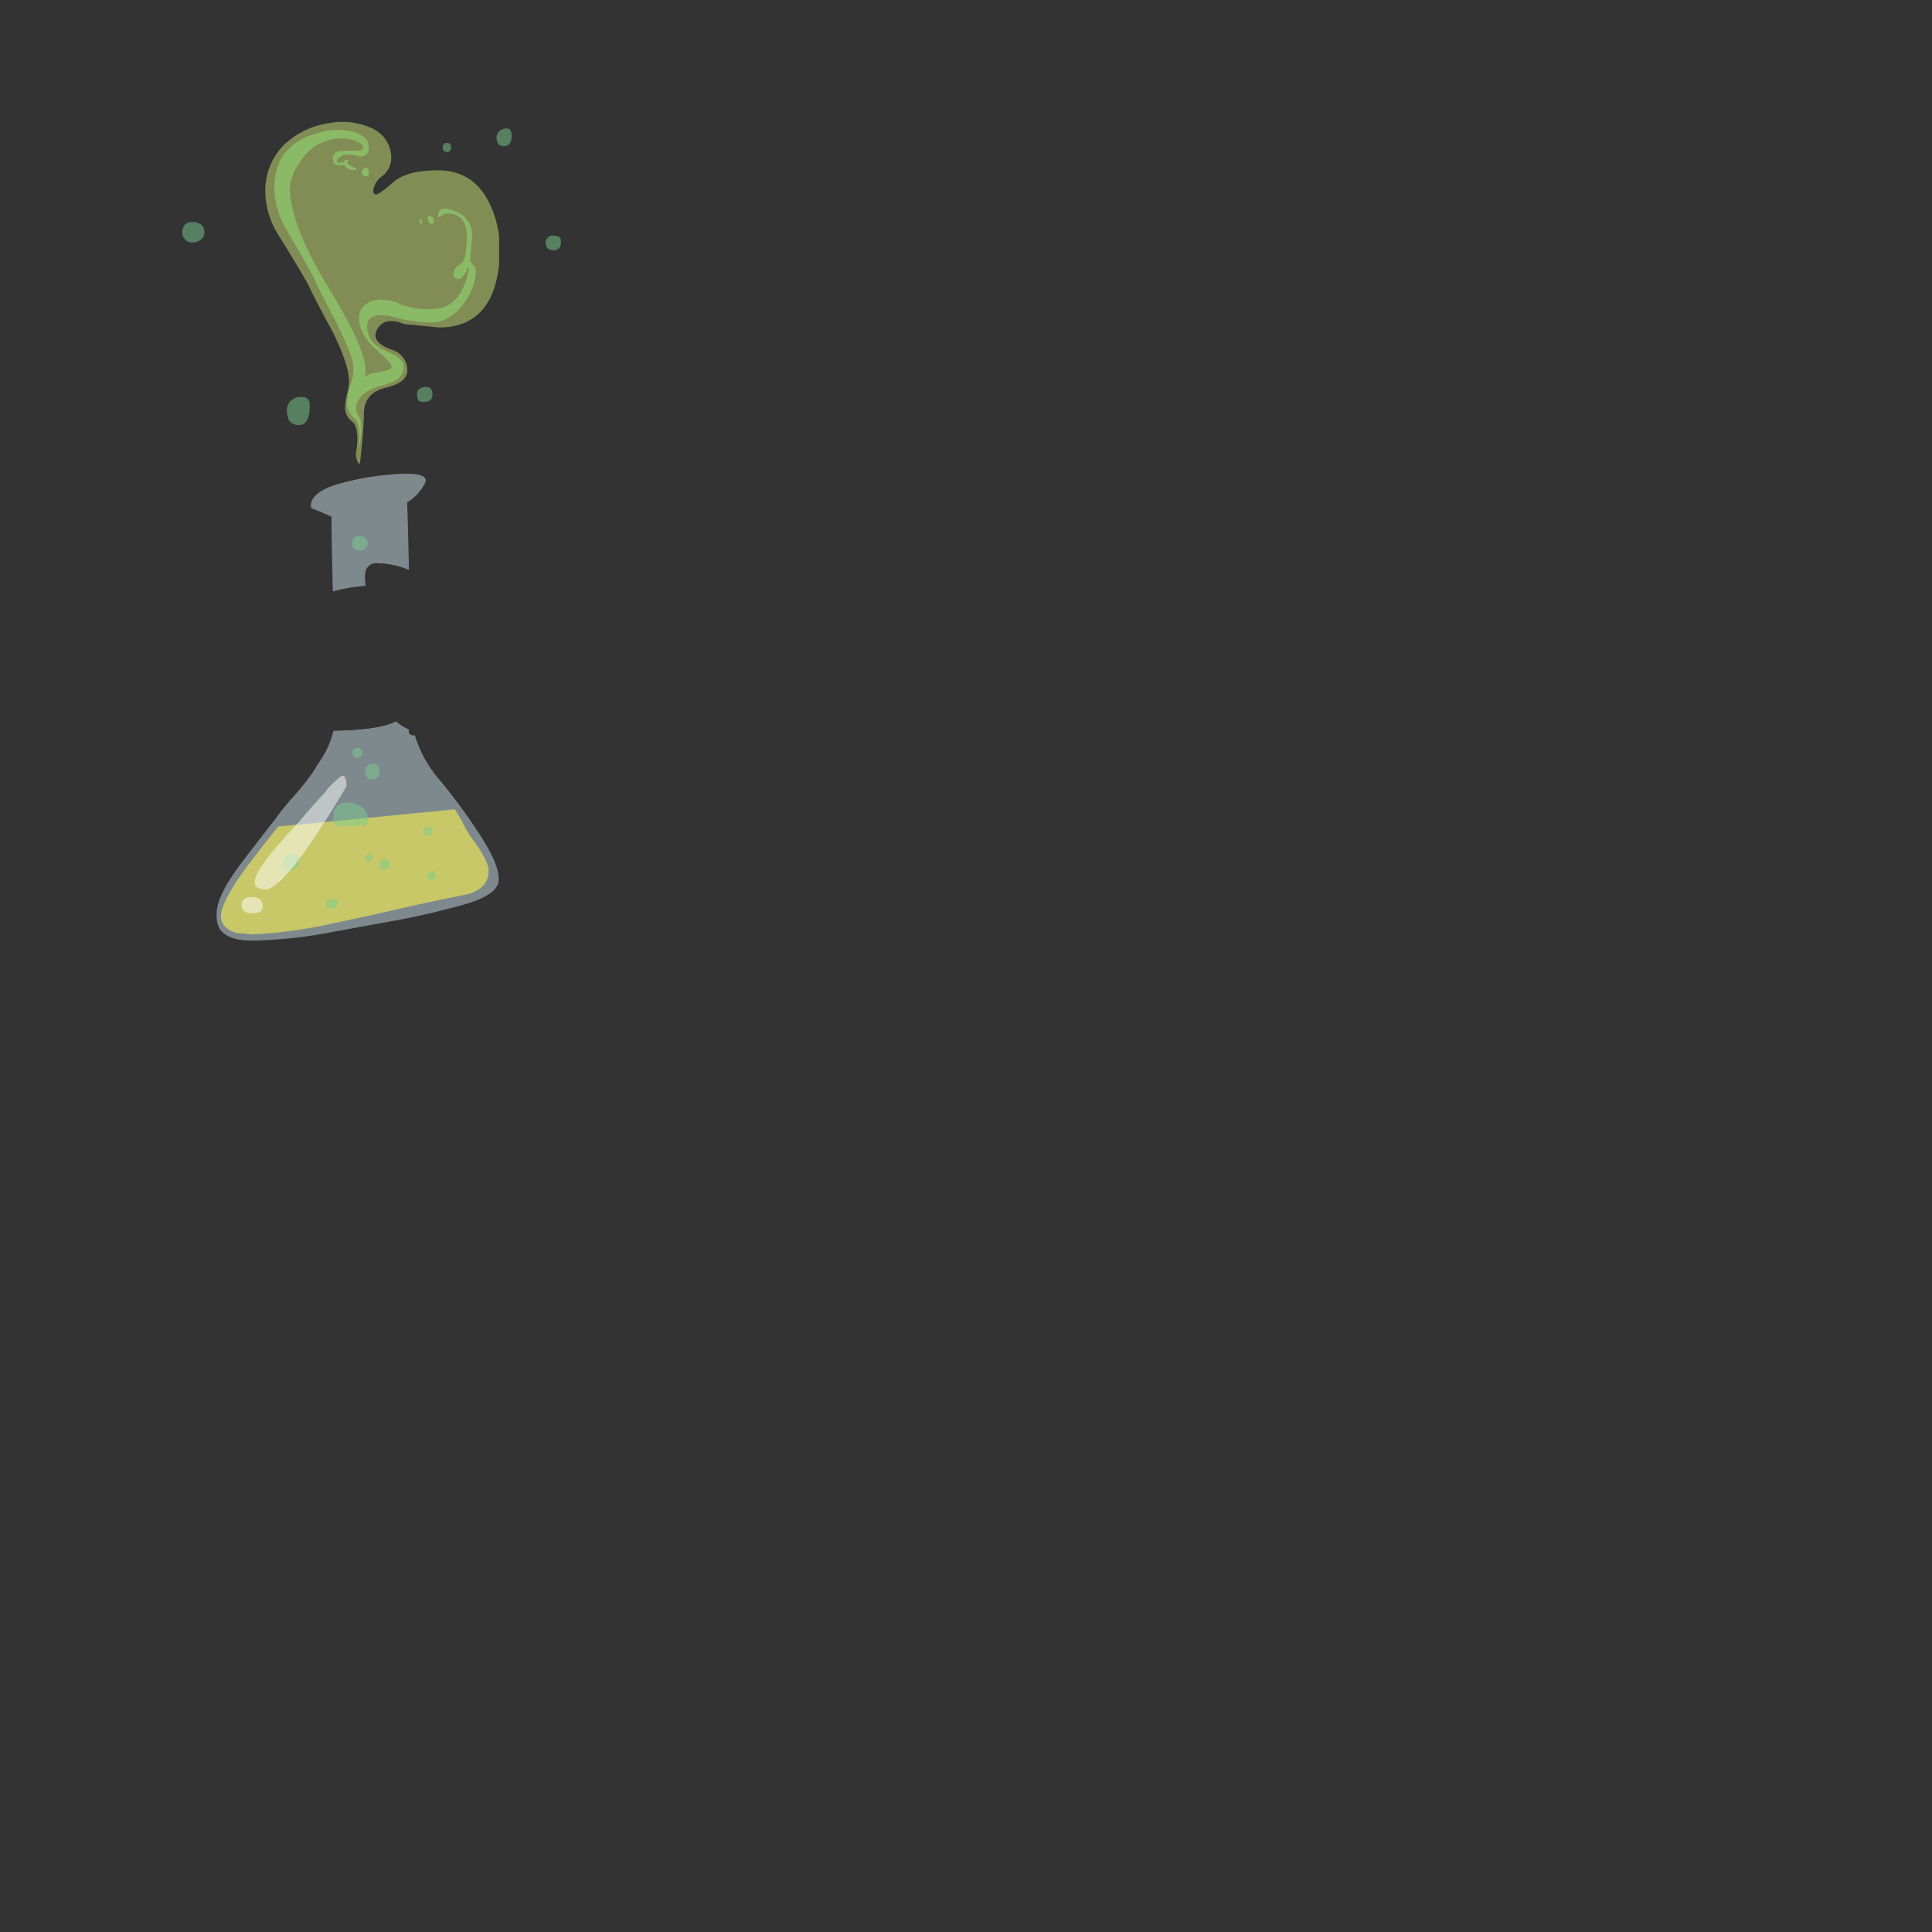 <svg xmlns="http://www.w3.org/2000/svg" xmlns:xlink="http://www.w3.org/1999/xlink" viewBox="0 0 300 300"><rect x="0" y="0" width="300" height="300" fill="#333333" stroke="none"/><defs><style>.cls-1{fill:none;}.cls-2{clip-path:url(#clip-path);}.cls-3{opacity:0.5;}.cls-4{clip-path:url(#clip-path-2);}.cls-5{fill:#cae0ea;}.cls-10,.cls-12,.cls-14,.cls-17,.cls-5,.cls-8{fill-rule:evenodd;}.cls-6{opacity:0.75;}.cls-7{clip-path:url(#clip-path-3);}.cls-8{fill:#e1de5c;}.cls-9{clip-path:url(#clip-path-4);}.cls-10{fill:#79cd8e;}.cls-11{clip-path:url(#clip-path-5);}.cls-12{fill:#fff;}.cls-13{clip-path:url(#clip-path-6);}.cls-14{fill:#d2e877;}.cls-15{clip-path:url(#clip-path-7);}.cls-16{clip-path:url(#clip-path-8);}.cls-17{fill:#94e877;}</style><clipPath id="clip-path"><path class="cls-1" d="M30,70.4v79.5H79.5V129.69l-1.9-2q-6.6-6.95-12.82-13.46l-.58-.07a.65.65,0,0,1-.7-.45l0-.45v0a8,8,0,0,1-2-1.26q-2.91,1.45-10.47,1.46c-1.1,0-1.83-.92-2.2-2.75a11.62,11.62,0,0,1-.15-4.15,2.28,2.28,0,0,1-3.2-1.5,7.61,7.61,0,0,1-.4-2.7c0-.53.53-1.35,1.6-2.45.19-.2.38-.38.57-.55a1.55,1.55,0,0,1-.87-.8,7.79,7.79,0,0,1,0-3c.18-1.65,1.8-2.85,4.87-3.57a25.1,25.1,0,0,1,5.54-1,10.89,10.89,0,0,1-.09-1.22,3.77,3.77,0,0,1,.15-1.3,1.79,1.79,0,0,1,1.9-1,13.31,13.31,0,0,1,5,1.15c1,.37,2.08.83,3.25,1.4a4.84,4.84,0,0,1,2.5,1.75,3.58,3.58,0,0,1,.65,2,1.43,1.43,0,0,1-.1.5c0,.37-.4,2.33-1.2,5.9a45,45,0,0,0-1.2,9.65c0,.5.18,2,.55,4.4v.15q5.05,4,10.75,8.3l.6.46V70.4Z"/></clipPath><clipPath id="clip-path-2"><rect class="cls-1" x="33.65" y="73.56" width="43.83" height="72.49"/></clipPath><clipPath id="clip-path-3"><rect class="cls-1" x="34.3" y="125.65" width="41.6" height="19.4"/></clipPath><clipPath id="clip-path-4"><rect class="cls-1" x="43.8" y="83.25" width="23.85" height="57.8"/></clipPath><clipPath id="clip-path-5"><rect class="cls-1" x="37.5" y="120.47" width="16.3" height="21.33"/></clipPath><clipPath id="clip-path-6"><rect class="cls-1" x="41.1" y="18.94" width="36.4" height="53.11"/></clipPath><clipPath id="clip-path-7"><rect class="cls-1" x="28.3" y="19.9" width="58.8" height="46.15"/></clipPath><clipPath id="clip-path-8"><rect class="cls-1" x="42.6" y="20.17" width="31.3" height="49.63"/></clipPath></defs><title>Plan de travail 17</title><g id="objet01"><g class="cls-2"><g class="cls-3"><g class="cls-4"><path class="cls-5" d="M48.25,78.65c0-1.6,1.61-2.81,4.85-3.65a42.9,42.9,0,0,1,9.12-1.42q4.29-.17,3.85,1.27A7.09,7.09,0,0,1,63.22,78q.16,4.23.43,17.22v8q.06,9.15.82,11.13a18.85,18.85,0,0,0,4,7,93.34,93.34,0,0,1,6.2,8.5c1.91,3,2.83,5.23,2.77,6.8s-1.93,2.86-5.65,3.88-6.93,1.77-9.65,2.27L51.7,144.7a70.58,70.58,0,0,1-12.55,1.35q-3.94,0-5.1-1.9a4.81,4.81,0,0,1-.4-2.35c0-1.77,1.22-4.28,3.65-7.55q2-2.66,5.4-7a40.8,40.8,0,0,1,3-3.7,43.07,43.07,0,0,0,2.9-3.65c.45-.76.93-1.52,1.45-2.27a14.29,14.29,0,0,0,2.12-8c-.08-2.21-.19-5.9-.32-11Q51.4,81,51.5,80.25c-1.19-.56-2.26-1-3.2-1.35,0-.15,0-.23,0-.25"/></g></g></g><g class="cls-6"><g class="cls-7"><path class="cls-8" d="M43.5,128h0l-.18.17.15-.17m29.7,2.07c1.8,2.33,2.7,4.07,2.7,5.2q0,2.55-3.1,3.55c-3.13.63-5.77,1.18-7.9,1.65q-9.2,2.1-12.9,2.85a73.09,73.09,0,0,1-12.45,1.75,7.56,7.56,0,0,1-1.72-.15h0a3.6,3.6,0,0,1-2.95-1.15,2.25,2.25,0,0,1-.55-1.4q0-2.25,3.75-7.4c1-1.36,2.71-3.57,5.15-6.63q8.7-.82,27.4-2.67c.72,1.12,1.08,1.7,1.1,1.75a16.07,16.07,0,0,0,1.5,2.65"/></g></g><g class="cls-3"><g class="cls-9"><path class="cls-10" d="M55.9,83.25c.8,0,1.2.38,1.2,1.15a1,1,0,0,1-.25.65,1,1,0,0,1-.9.45,1.14,1.14,0,0,1-1.1-.55,5.11,5.11,0,0,1-.15-.55c0-.77.4-1.15,1.2-1.15m.35,33.65c0,.5-.27.75-.8.75a.69.69,0,0,1-.65-.35l-.1-.4c0-.5.27-.75.8-.75a.66.66,0,0,1,.75.75m.6,3.5a1.1,1.1,0,0,1-.2-.6c0-.7.38-1.1,1.15-1.2s1.1.33,1.1,1.2A1,1,0,0,1,57.75,121a.91.91,0,0,1-.9-.55m-.4,7.75a25.33,25.33,0,0,1-3.2.1c-1,0-1.55-.35-1.55-1,0-2,.9-2.92,2.7-2.65s2.7,1.15,2.7,2.65a.85.85,0,0,1-.65,1m10.75.75c0,.47-.22.7-.65.7a.79.79,0,0,1-.75-.35.85.85,0,0,1-.1-.4c0-.37.25-.58.75-.65s.75.2.75.7m.45,6.9c0,.47-.22.7-.65.7a.67.67,0,0,1-.65-.45l0-.3c0-.43.23-.65.7-.65s.65.23.65.7m-8.1-.9a.79.79,0,0,1-.75-.35l0-.4a.8.8,0,0,1,.85-.9c.57,0,.85.23.85.8s-.3.85-.9.85m-2.85-1.55-.05-.4c0-.33.18-.5.55-.5s.55.2.55.6-.17.65-.5.65a.5.5,0,0,1-.55-.35m-11.55-.9c.87,0,1.3.4,1.3,1.2a1.57,1.57,0,0,1-.35.75,1.36,1.36,0,0,1-1,.65,1.2,1.2,0,0,1-1.1-.55,1.76,1.76,0,0,1-.2-.75c0-.83.45-1.27,1.35-1.3m7.2,7.75a.77.77,0,0,1-.3.6.82.82,0,0,1-.6.25.92.92,0,0,1-.85-.4.68.68,0,0,1-.1-.4c0-.57.32-.85,1-.85s.9.27.9.8"/></g></g><g class="cls-3"><g class="cls-11"><path class="cls-12" d="M50.65,122.75a14,14,0,0,1,2.3-2.2c.57-.3.85.22.85,1.55q-9.45,15.94-12.55,16c-1.13,0-1.7-.4-1.7-1.2s1-2.62,3.05-5q1.6-1.91,3.85-4.3,1.2-1.5,4.2-4.75M37.5,140.6c0-.9.55-1.33,1.65-1.3s1.65.53,1.65,1.4-.55,1.1-1.65,1.1-1.65-.4-1.65-1.2"/></g></g><g class="cls-3"><g class="cls-13"><path class="cls-14" d="M61,28.35q2.14-1.91,7-1.9,5.8,0,8.25,5.65a16.23,16.23,0,0,1,1.35,6.45,18.48,18.48,0,0,1-1,6.6q-2.15,5.7-8.45,5.7l-4.5-.45a3.76,3.76,0,0,1-1.35-.25,5.39,5.39,0,0,0-1.55-.3,2.34,2.34,0,0,0-2,1,2.2,2.2,0,0,0-.45,1.25c0,.83.83,1.57,2.5,2.2a3.3,3.3,0,0,1,2.45,3.2q0,1.91-3.35,2.7c-2.23.53-3.37,1.87-3.4,4,0,1.77-.23,4.33-.6,7.7l-.15.15a2.51,2.51,0,0,1-.45-1.85,14.7,14.7,0,0,0,.2-2c0-1.47-.3-2.4-.9-2.8a2.66,2.66,0,0,1-1-2.35,8.83,8.83,0,0,1,.3-1.85,8.57,8.57,0,0,0,.3-2c0-1.67-.85-4.23-2.55-7.7-2-3.67-3.2-6-3.7-7.1q-.41-.9-4.55-7.65a12.87,12.87,0,0,1-2.2-6.9,10,10,0,0,1,3-7.45,12.76,12.76,0,0,1,6.75-3.25,11,11,0,0,1,6.75.75,5,5,0,0,1,3.05,4.65,3.6,3.6,0,0,1-1.4,2.8,3.36,3.36,0,0,0-1.4,2.2c0,.43.15.65.45.65s1.2-.62,2.6-1.85"/></g></g><g class="cls-3"><g class="cls-15"><path class="cls-10" d="M87.1,37.6c0,.83-.4,1.25-1.2,1.25a1.08,1.08,0,0,1-1-.5,5.11,5.11,0,0,1-.15-.55A1.06,1.06,0,0,1,86,36.6c.77,0,1.15.33,1.15,1m-17.7-14a.62.62,0,0,1-.7-.7c0-.47.22-.7.65-.7s.65.18.65.65-.2.75-.6.75m10-2.55q0,1.65-1.2,1.65a1.09,1.09,0,0,1-1-.55q-.15-.55-.15-.6A1.45,1.45,0,0,1,78.25,20q1.2-.3,1.2,1.05M30.05,34.45c1.13.13,1.7.7,1.7,1.7a1.45,1.45,0,0,1-.5,1,2,2,0,0,1-1.4.5A1.41,1.41,0,0,1,28.6,37a1.46,1.46,0,0,1-.3-.75c0-1.27.58-1.85,1.75-1.75M46.35,61.7c1.17-.23,1.75.2,1.75,1.3,0,2-.57,3-1.7,3a1.65,1.65,0,0,1-1.65-1c-.13-.63-.2-1-.2-1a2.1,2.1,0,0,1,1.8-2.35m18.5.2c-.07-.33-.1-.52-.1-.55q0-1.1,1.2-1.2c.8-.07,1.2.32,1.2,1.15s-.45,1.15-1.35,1.15a.88.88,0,0,1-1-.55"/></g></g><g class="cls-3"><g class="cls-16"><path class="cls-17" d="M51.7,24.65a1.07,1.07,0,0,1,.95-1.15,19,19,0,0,1,2.7-.1c.77,0,1.1-.2,1-.6,0-.23-.28-.5-.85-.8a5.7,5.7,0,0,0-2.45-.5,7.39,7.39,0,0,0-6.45,3.65A7.85,7.85,0,0,0,45,29.2q0,5.7,6.35,16.05t5.25,13.5A2.07,2.07,0,0,1,58,57.93a12.37,12.37,0,0,0,2.12-.43c.87-.24.93-.73.18-1.45-.4-.4-1-1-1.9-1.8q-2.65-2.36-2.65-4.9a2.58,2.58,0,0,1,.6-1.65,3.65,3.65,0,0,1,3-1.15,6.85,6.85,0,0,1,3,.75,12.43,12.43,0,0,0,4.85.7,5,5,0,0,0,4.6-3.1,10.46,10.46,0,0,0,1-3.2l-.15-.25a3,3,0,0,1-.45,1c-.37.57-.67.85-.9.85-.47,0-.75-.15-.85-.45s0-.47,0-.5a1.5,1.5,0,0,1,.8-1.15,2.19,2.19,0,0,0,1-1.65,17,17,0,0,0,.25-2.85,5.25,5.25,0,0,0-.35-1.9,2.56,2.56,0,0,0-2.5-1.65,1.67,1.67,0,0,0-.9.2c-.2.17-.35.28-.45.35a.42.42,0,0,0-.25,0s0-.08,0-.25c0-1.13.88-1.35,2.65-.65a3.91,3.91,0,0,1,2.6,4l-.3,3.5a1.64,1.64,0,0,0,.45.8,1.62,1.62,0,0,1,.45,1,8.51,8.51,0,0,1-1.5,4.45c-1.63,2.54-3.66,3.7-6.1,3.5a23.86,23.86,0,0,1-4.8-.72,6.73,6.73,0,0,0-2.5-.38,2.17,2.17,0,0,0-1.9.9l-.1.8q0,2.6,2.85,3.8c1.9.8,2.85,1.63,2.85,2.5,0,1.37-1,2.3-3,2.8-2.13.54-3.46,1.31-4,2.33a2.23,2.23,0,0,0,0,2.55c.53.68.55,2.43,0,5.27q.44-4.11-.73-5A3,3,0,0,1,53.9,62.3a2.4,2.4,0,0,0,.05-.9,9.22,9.22,0,0,1,.52-1.8,6.38,6.38,0,0,0,.4-2.57c0-1.09-.87-3.36-2.57-6.83q-2.85-5.4-3.45-6.8C48.42,42.43,47,40,44.7,36a13,13,0,0,1-2.1-6.75q0-7,7.35-8.75a9.82,9.82,0,0,1,5,0c1.53.47,2.3,1.23,2.3,2.3s-.45,1.5-1.35,1.5L54.6,24H53.4c-.73.43-1.1.72-1.1.85s.05.37.15.4h1V25.2a.4.4,0,0,1,.1-.3l.1-.1.4.1q0,.15-.15.3a1.25,1.25,0,0,0,.7.65,7,7,0,0,1,.8.4q0,.15-.45.15a1.42,1.42,0,0,1-1.35-.6.88.88,0,0,0,0-.15H52.3a1,1,0,0,1-.6-1m5,1.4c.37-.07.55.15.55.65l0,.5a.53.53,0,0,1-.45.15c-.4,0-.6-.17-.6-.5s.18-.73.55-.8M65.4,34a.57.57,0,0,1,.1.4.79.79,0,0,1-.1.45h-.05a.66.66,0,0,1-.15-.4l0-.45Zm1.9.6c.1.1,0,.15-.25.15s-.37-.13-.5-.4a.92.92,0,0,1-.15-.45c0-.3.17-.4.5-.3a.56.56,0,0,1,.45.55Z"/></g></g></g></svg>